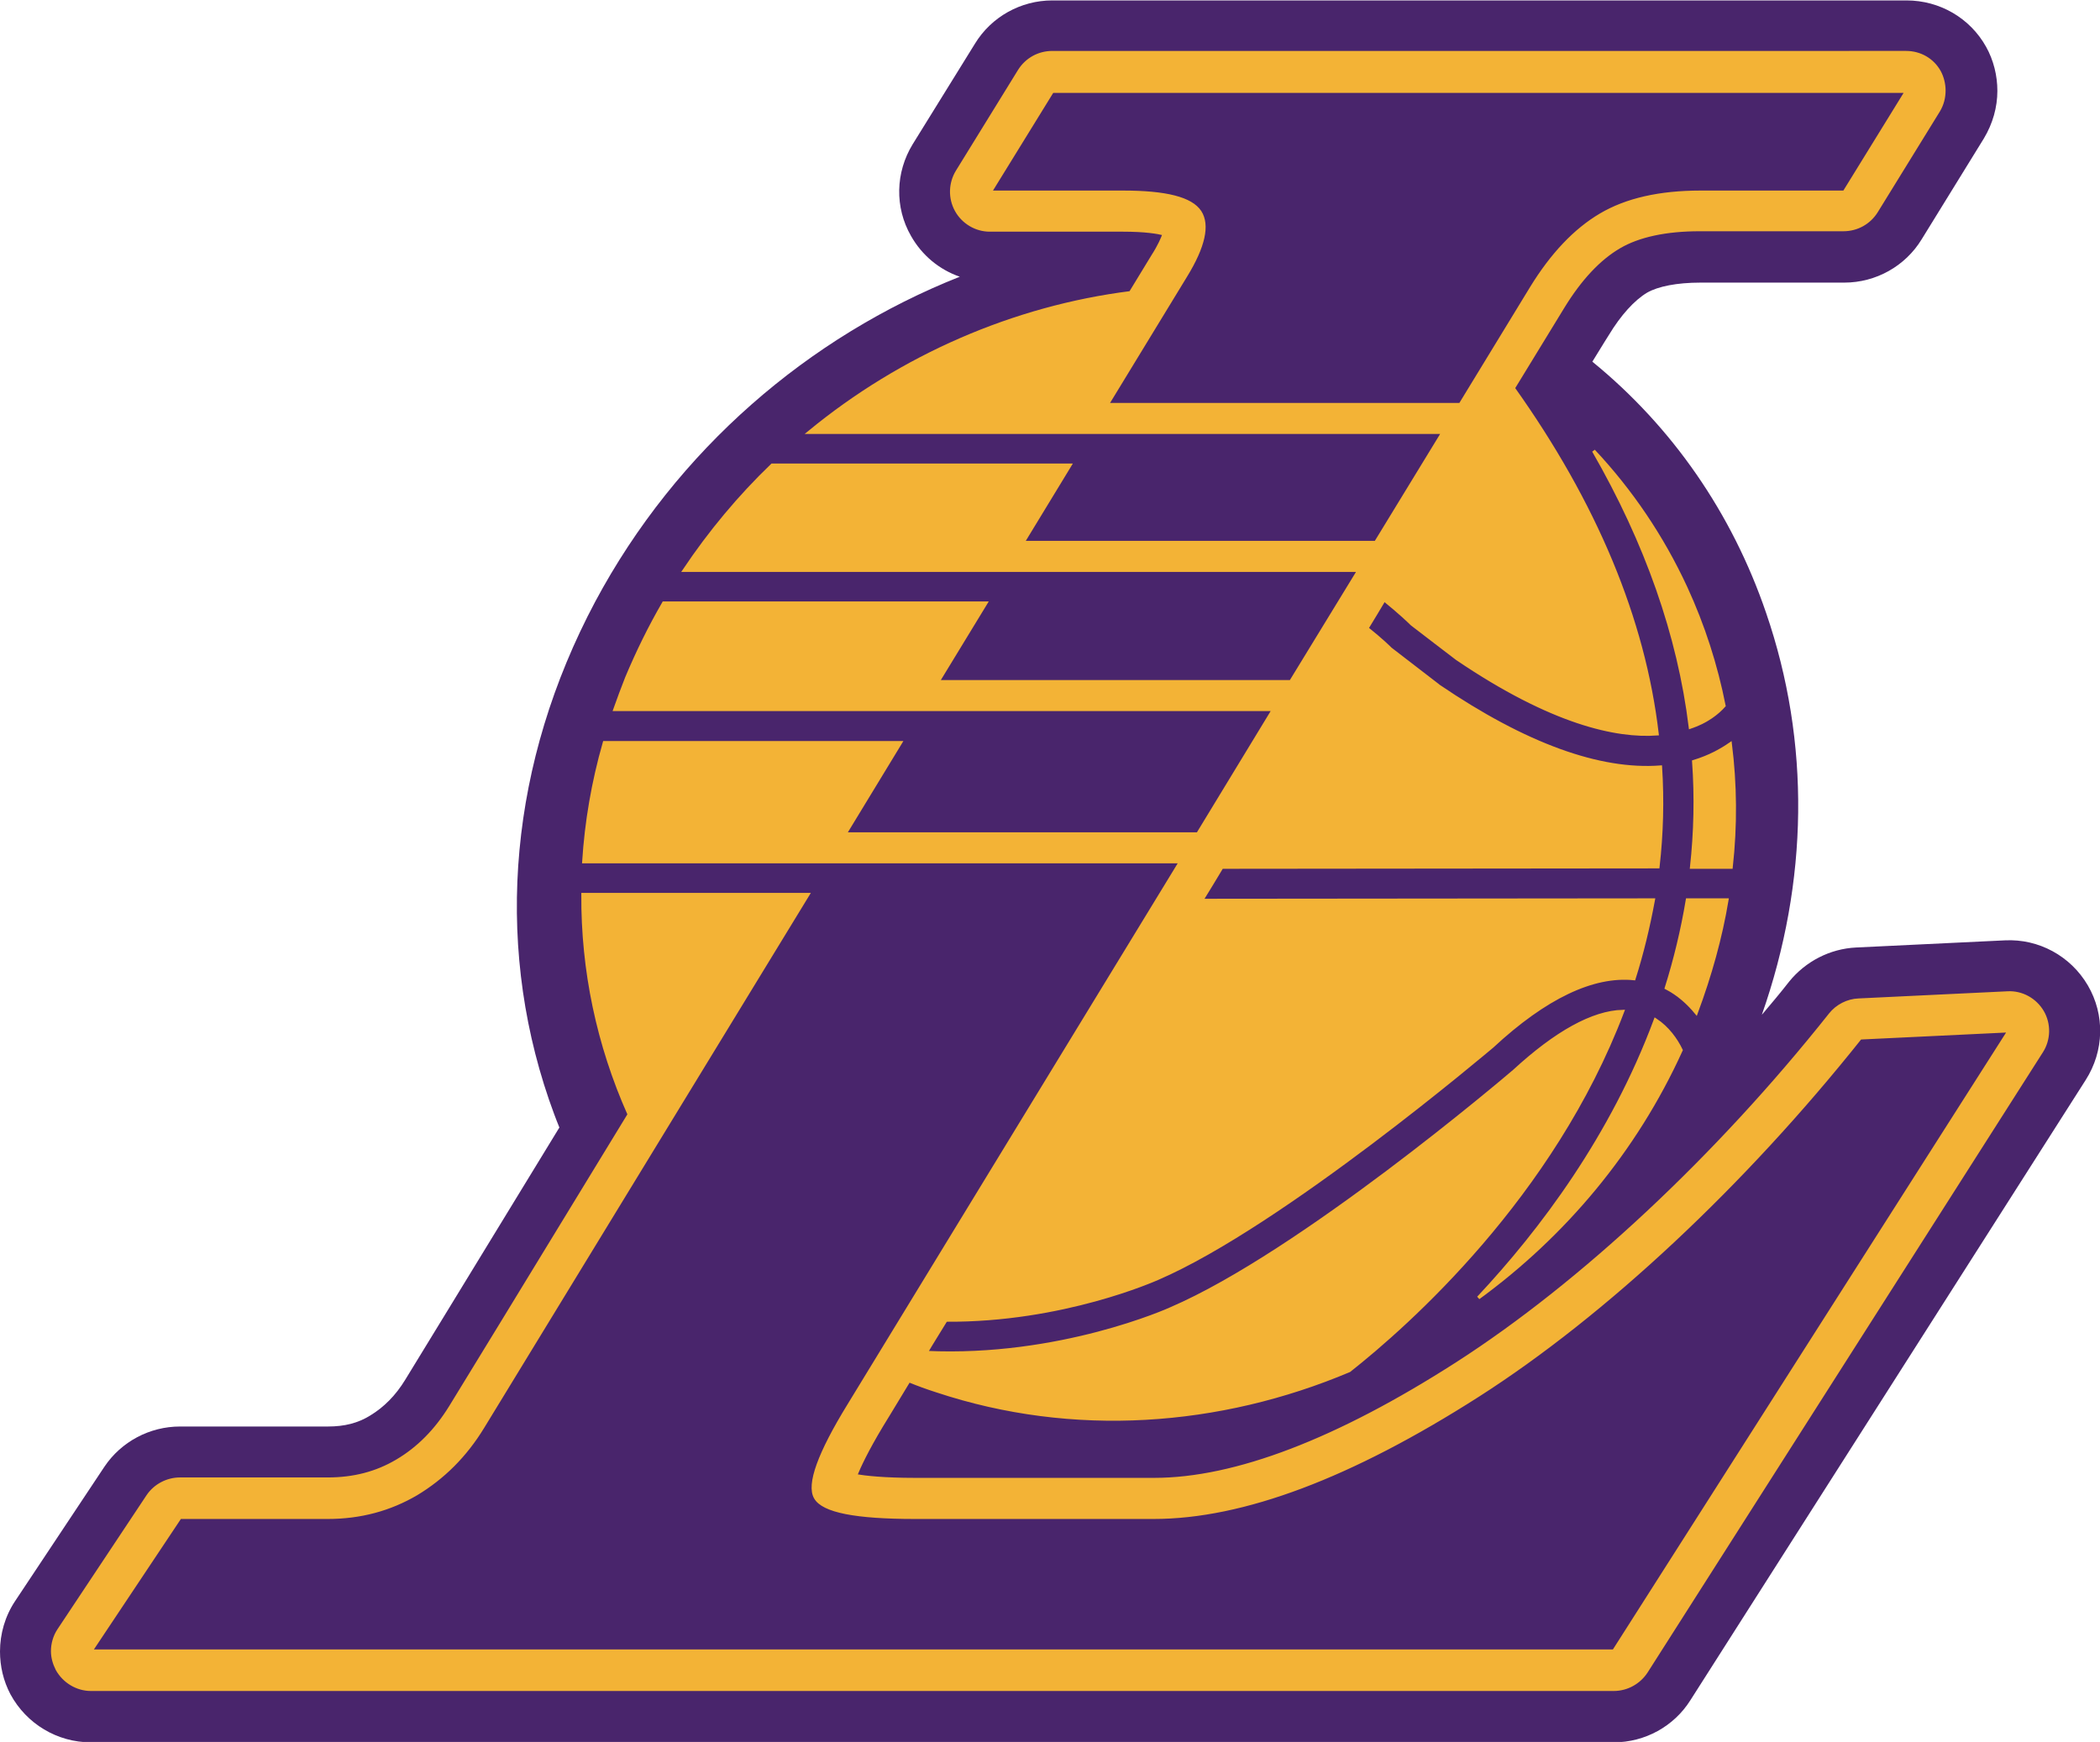 <?xml version="1.0" encoding="utf-8"?>
<!-- Generator: Adobe Illustrator 21.1.0, SVG Export Plug-In . SVG Version: 6.00 Build 0)  -->
<!DOCTYPE svg PUBLIC "-//W3C//DTD SVG 1.1//EN" "http://www.w3.org/Graphics/SVG/1.1/DTD/svg11.dtd">
<svg version="1.1" id="Layer_1" xmlns="http://www.w3.org/2000/svg" xmlns:xlink="http://www.w3.org/1999/xlink" x="0px" y="0px"
	 width="499.3px" height="414.2px" viewBox="0 0 499.3 414.2" style="enable-background:new 0 0 499.3 414.2;" xml:space="preserve"
	>
<style type="text/css">
	.st0{fill:#49256C;}
	.st1{fill:#F3B336;}
	.st2{fill:none;stroke:#F3B336;stroke-width:0.777;}
</style>
<title>LAL</title>
<desc>Created with Sketch.</desc>
<g id="NBA">
	<g id="LAL">
		<g id="LALakers_2nd_pms" transform="translate(0, 43)">
			<path id="Fill-4" class="st0" d="M496.4,191.3c-4.1-7-11.7-11.1-19.7-10.7l-35.4,1.7c-6.2,0.3-12,3.3-15.9,8.1
				c-2.1,2.7-4.3,5.3-6.5,7.9c11.1-31.6,11.6-64.8,1-95.6C411.8,79,397.6,58.5,378.6,43c2.5-4.1,3.9-6.3,3.9-6.3
				c2.9-4.8,6.1-8.3,9.1-10.1c2.6-1.5,7.1-2.4,12.7-2.4h34.2c7.5,0,14.5-3.9,18.4-10.3l14.8-24c2.1-3.5,3.2-7.4,3.2-11.3
				c0-3.6-0.9-7.3-2.7-10.5c-3.8-6.8-11-11-18.9-11H250.2c-7.5,0-14.5,3.9-18.4,10.3L217-8.7c-4.1,6.7-4.3,15-0.4,21.8
				c2.6,4.6,6.7,8,11.6,9.7c-35.8,14.2-67.3,41-86.7,77.3c-20.2,38-24.1,80-11,118.3c0.8,2.3,1.6,4.5,2.5,6.7
				c-21.3,34.9-36.6,59.9-36.6,59.9c-2.3,3.8-5.1,6.6-8.4,8.6c-2.9,1.8-6.1,2.6-10,2.6H42.8c-7.2,0-14,3.6-18,9.6L3.6,337.7
				c-2.4,3.6-3.6,7.8-3.6,12c0,3.5,0.8,7,2.5,10.2c3.8,7,11.1,11.4,19.1,11.4h362.1c7.4,0,14.3-3.8,18.2-10l94-147.5
				C500.3,206.9,500.5,198.3,496.4,191.3"/>
			<path id="Fill-5" class="st1" d="M263.3,53.1l18.6-30.5c4.3-7,5.4-12.1,3.4-15.2c-2.1-3.2-8.1-4.7-18.3-4.7h-31.6l14.8-24h203.1
				l-14.8,24h-34.2c-9.7,0-17.6,1.8-23.7,5.4c-6.1,3.6-11.6,9.4-16.5,17.4l-16.9,27.7H263.3L263.3,53.1z M485.6,197.6
				c-1.7-2.9-4.9-4.7-8.3-4.5l-35.4,1.7c-2.6,0.1-5.1,1.4-6.7,3.4c-26.9,33.9-59.3,64.1-88.7,83c-28.5,18.3-52.8,27.6-72.1,27.6
				h-56.8c-7.5,0-11.8-0.5-14.2-0.9c0.9-2.2,2.6-5.9,6.2-11.9c0,0,2.4-3.9,6.5-10.7c2.2,0.9,4.4,1.7,6.6,2.4
				c32.5,10.8,67.3,8.2,98.1-4.8c13.8-10.9,48.3-41.4,65-85.4c-7.1,0.2-15.8,5-25.8,14.2c-2.1,1.8-50.9,43.3-81.6,56.5
				c-0.4,0.2-26.4,11.9-58.2,10.4c1.4-2.4,3-4.9,4.7-7.7c27.8,0.2,49.8-9.7,50.3-9.9c29.7-12.8,79.2-54.9,79.6-55.2
				c12.6-11.7,24-17.1,33.7-16.1c1.9-6,3.4-12.2,4.6-18.7l-107.4,0.1c1.6-2.6,3.2-5.2,4.8-7.9l103.7-0.1c0.9-7.9,1.1-15.8,0.6-23.7
				c-14.5,1.1-32.2-5.3-52.8-19.3l-0.1-0.1l-11.3-8.7l-0.2-0.2c-0.1-0.1-1.9-1.9-5.4-4.7c1.4-2.3,2.8-4.6,4.1-6.8
				c3.7,3,6,5.2,6.6,5.8c0.4,0.3,10.4,8,10.7,8.2c22.7,15.4,38,18.6,47.6,17.9c-3.2-27.3-14.7-54.8-34.2-82.2
				c7.4-12.1,11.8-19.3,11.8-19.3c4.1-6.7,8.6-11.5,13.4-14.3c4.6-2.7,11.1-4.1,19.1-4.1h34.2c3.2,0,6.1-1.6,7.8-4.3l14.8-24
				c0.9-1.5,1.3-3.1,1.3-4.8c0-1.5-0.4-3.1-1.1-4.4c-1.6-2.9-4.6-4.6-7.9-4.6H250.2c-3.2,0-6.1,1.6-7.8,4.3l-14.8,24
				c-1.7,2.8-1.8,6.3-0.2,9.2c1.6,2.9,4.7,4.7,7.9,4.7H267c5.3,0,8.2,0.5,9.8,0.9c-0.4,1.1-1.1,2.8-2.7,5.3c0,0-1.9,3.1-5.3,8.7
				c-27.7,3.5-54.4,15.1-76.4,33.2l150.7,0l-16,26.2h-83.9l11.2-18.4h-70.8c-7.8,7.5-14.8,15.9-20.9,25l160.4,0l-16.2,26.5H223
				l11.4-18.7h-76.6c-3.3,5.7-6.2,11.6-8.8,17.8c-1,2.5-1.9,5-2.8,7.5l156.6,0l-18,29.6h-83.9l13.2-21.7h-70.4
				c-2.7,9.4-4.3,18.9-4.9,28.3l141.9,0l-78.9,129.3c-7,11.4-9.7,18.8-7.9,21.9c1.8,3.2,9.6,4.7,23.6,4.7h56.8
				c21.2,0,46.9-9.7,77.1-29c30.2-19.3,63.2-50.2,90.9-85l35.4-1.7l-94,147.5H21.6l21.2-31.8h35.1c7.8,0,14.8-1.9,21.1-5.6
				c6.3-3.8,11.6-9,15.8-15.9l77.3-126.6h-53.5c-0.1,18,3.6,35.7,11,52.3c-24.3,39.9-42.5,69.6-42.5,69.6
				c-3.4,5.5-7.6,9.8-12.7,12.8c-4.9,2.9-10.3,4.3-16.5,4.3H42.8c-3,0-5.9,1.5-7.6,4L14,344.6c-1,1.5-1.5,3.3-1.5,5
				c0,1.5,0.4,2.9,1.1,4.3c1.6,2.9,4.7,4.8,8,4.8h362.1c3.1,0,6-1.6,7.7-4.2l94-147.5C487.2,204.2,487.3,200.5,485.6,197.6
				L485.6,197.6z"/>
			<path id="Stroke-6" class="st2" d="M263.3,53.1l18.6-30.5c4.3-7,5.4-12.1,3.4-15.2c-2.1-3.2-8.1-4.7-18.3-4.7h-31.6l14.8-24
				h203.1l-14.8,24h-34.2c-9.7,0-17.6,1.8-23.7,5.4c-6.1,3.6-11.6,9.4-16.5,17.4l-16.9,27.7H263.3L263.3,53.1z M485.6,197.6
				c-1.7-2.9-4.9-4.7-8.3-4.5l-35.4,1.7c-2.6,0.1-5.1,1.4-6.7,3.4c-26.9,33.9-59.3,64.1-88.7,83c-28.5,18.3-52.8,27.6-72.1,27.6
				h-56.8c-7.5,0-11.8-0.5-14.2-0.9c0.9-2.2,2.6-5.9,6.2-11.9c0,0,2.4-3.9,6.5-10.7c2.2,0.9,4.4,1.7,6.6,2.4
				c32.5,10.8,67.3,8.2,98.1-4.8c13.8-10.9,48.3-41.4,65-85.4c-7.1,0.2-15.8,5-25.8,14.2c-2.1,1.8-50.9,43.3-81.6,56.5
				c-0.4,0.2-26.4,11.9-58.2,10.4c1.4-2.4,3-4.9,4.7-7.7c27.8,0.2,49.8-9.7,50.3-9.9c29.7-12.8,79.2-54.9,79.6-55.2
				c12.6-11.7,24-17.1,33.7-16.1c1.9-6,3.4-12.2,4.6-18.7l-107.4,0.1c1.6-2.6,3.2-5.2,4.8-7.9l103.7-0.1c0.9-7.9,1.1-15.8,0.6-23.7
				c-14.5,1.1-32.2-5.3-52.8-19.3l-0.1-0.1l-11.3-8.7l-0.2-0.2c-0.1-0.1-1.9-1.9-5.4-4.7c1.4-2.3,2.8-4.6,4.1-6.8
				c3.7,3,6,5.2,6.6,5.8c0.4,0.3,10.4,8,10.7,8.2c22.7,15.4,38,18.6,47.6,17.9c-3.2-27.3-14.7-54.8-34.2-82.2
				c7.4-12.1,11.8-19.3,11.8-19.3c4.1-6.7,8.6-11.5,13.4-14.3c4.6-2.7,11.1-4.1,19.1-4.1h34.2c3.2,0,6.1-1.6,7.8-4.3l14.8-24
				c0.9-1.5,1.3-3.1,1.3-4.8c0-1.5-0.4-3.1-1.1-4.4c-1.6-2.9-4.6-4.6-7.9-4.6H250.2c-3.2,0-6.1,1.6-7.8,4.3l-14.8,24
				c-1.7,2.8-1.8,6.3-0.2,9.2c1.6,2.9,4.7,4.7,7.9,4.7H267c5.3,0,8.2,0.5,9.8,0.9c-0.4,1.1-1.1,2.8-2.7,5.3c0,0-1.9,3.1-5.3,8.7
				c-27.7,3.5-54.4,15.1-76.4,33.2l150.7,0l-16,26.2h-83.9l11.2-18.4h-70.8c-7.8,7.5-14.8,15.9-20.9,25l160.4,0l-16.2,26.5H223
				l11.4-18.7h-76.6c-3.3,5.7-6.2,11.6-8.8,17.8c-1,2.5-1.9,5-2.8,7.5l156.6,0l-18,29.6h-83.9l13.2-21.7h-70.4
				c-2.7,9.4-4.3,18.9-4.9,28.3l141.9,0l-78.9,129.3c-7,11.4-9.7,18.8-7.9,21.9c1.8,3.2,9.6,4.7,23.6,4.7h56.8
				c21.2,0,46.9-9.7,77.1-29c30.2-19.3,63.2-50.2,90.9-85l35.4-1.7l-94,147.5H21.6l21.2-31.8h35.1c7.8,0,14.8-1.9,21.1-5.6
				c6.3-3.8,11.6-9,15.8-15.9l77.3-126.6h-53.5c-0.1,18,3.6,35.7,11,52.3c-24.3,39.9-42.5,69.6-42.5,69.6
				c-3.4,5.5-7.6,9.8-12.7,12.8c-4.9,2.9-10.3,4.3-16.5,4.3H42.8c-3,0-5.9,1.5-7.6,4L14,344.6c-1,1.5-1.5,3.3-1.5,5
				c0,1.5,0.4,2.9,1.1,4.3c1.6,2.9,4.7,4.8,8,4.8h362.1c3.1,0,6-1.6,7.7-4.2l94-147.5C487.2,204.2,487.3,200.5,485.6,197.6
				L485.6,197.6z"/>
			<path id="Fill-7" class="st1" d="M403.3,197.8c3.3-8.9,5.8-17.8,7.3-26.8l-9.4,0c-1.2,7.2-2.9,14.2-5,20.9
				C399.1,193.4,401.4,195.5,403.3,197.8"/>
			<path id="Stroke-8" class="st2" d="M403.3,197.8c3.3-8.9,5.8-17.8,7.3-26.8l-9.4,0c-1.2,7.2-2.9,14.2-5,20.9
				C399.1,193.4,401.4,195.5,403.3,197.8L403.3,197.8z"/>
			<path id="Fill-9" class="st1" d="M393.6,199.5c-10.3,27.7-27.1,50.1-42.1,66.1c20.4-14.9,37.3-34.9,48.2-58.9
				C398.5,204.2,396.5,201.4,393.6,199.5"/>
			<path id="Stroke-10" class="st2" d="M393.6,199.5c-10.3,27.7-27.1,50.1-42.1,66.1c20.4-14.9,37.3-34.9,48.2-58.9
				C398.5,204.2,396.5,201.4,393.6,199.5L393.6,199.5z"/>
			<path id="Fill-11" class="st1" d="M411.4,133.9c-2.3,1.6-5.1,3.1-8.7,4.2c0.6,8.4,0.4,16.8-0.5,25.1l9.4,0
				C412.7,153.3,412.6,143.5,411.4,133.9"/>
			<path id="Stroke-12" class="st2" d="M411.4,133.9c-2.3,1.6-5.1,3.1-8.7,4.2c0.6,8.4,0.4,16.8-0.5,25.1l9.4,0
				C412.7,153.3,412.6,143.5,411.4,133.9L411.4,133.9z"/>
			<path id="Fill-13" class="st1" d="M409.9,124.8c-1.9-9.6-4.9-19-9.1-28.1c-5.6-12.1-13-23-21.9-32.5c12.6,21.9,20.3,43.8,23,65.7
				C405.8,128.6,408.4,126.5,409.9,124.8"/>
			<path id="Stroke-14" class="st2" d="M409.9,124.8c-1.9-9.6-4.9-19-9.1-28.1c-5.6-12.1-13-23-21.9-32.5
				c12.6,21.9,20.3,43.8,23,65.7C405.8,128.6,408.4,126.5,409.9,124.8L409.9,124.8z"/>
		</g>
	</g>
</g>
</svg>

